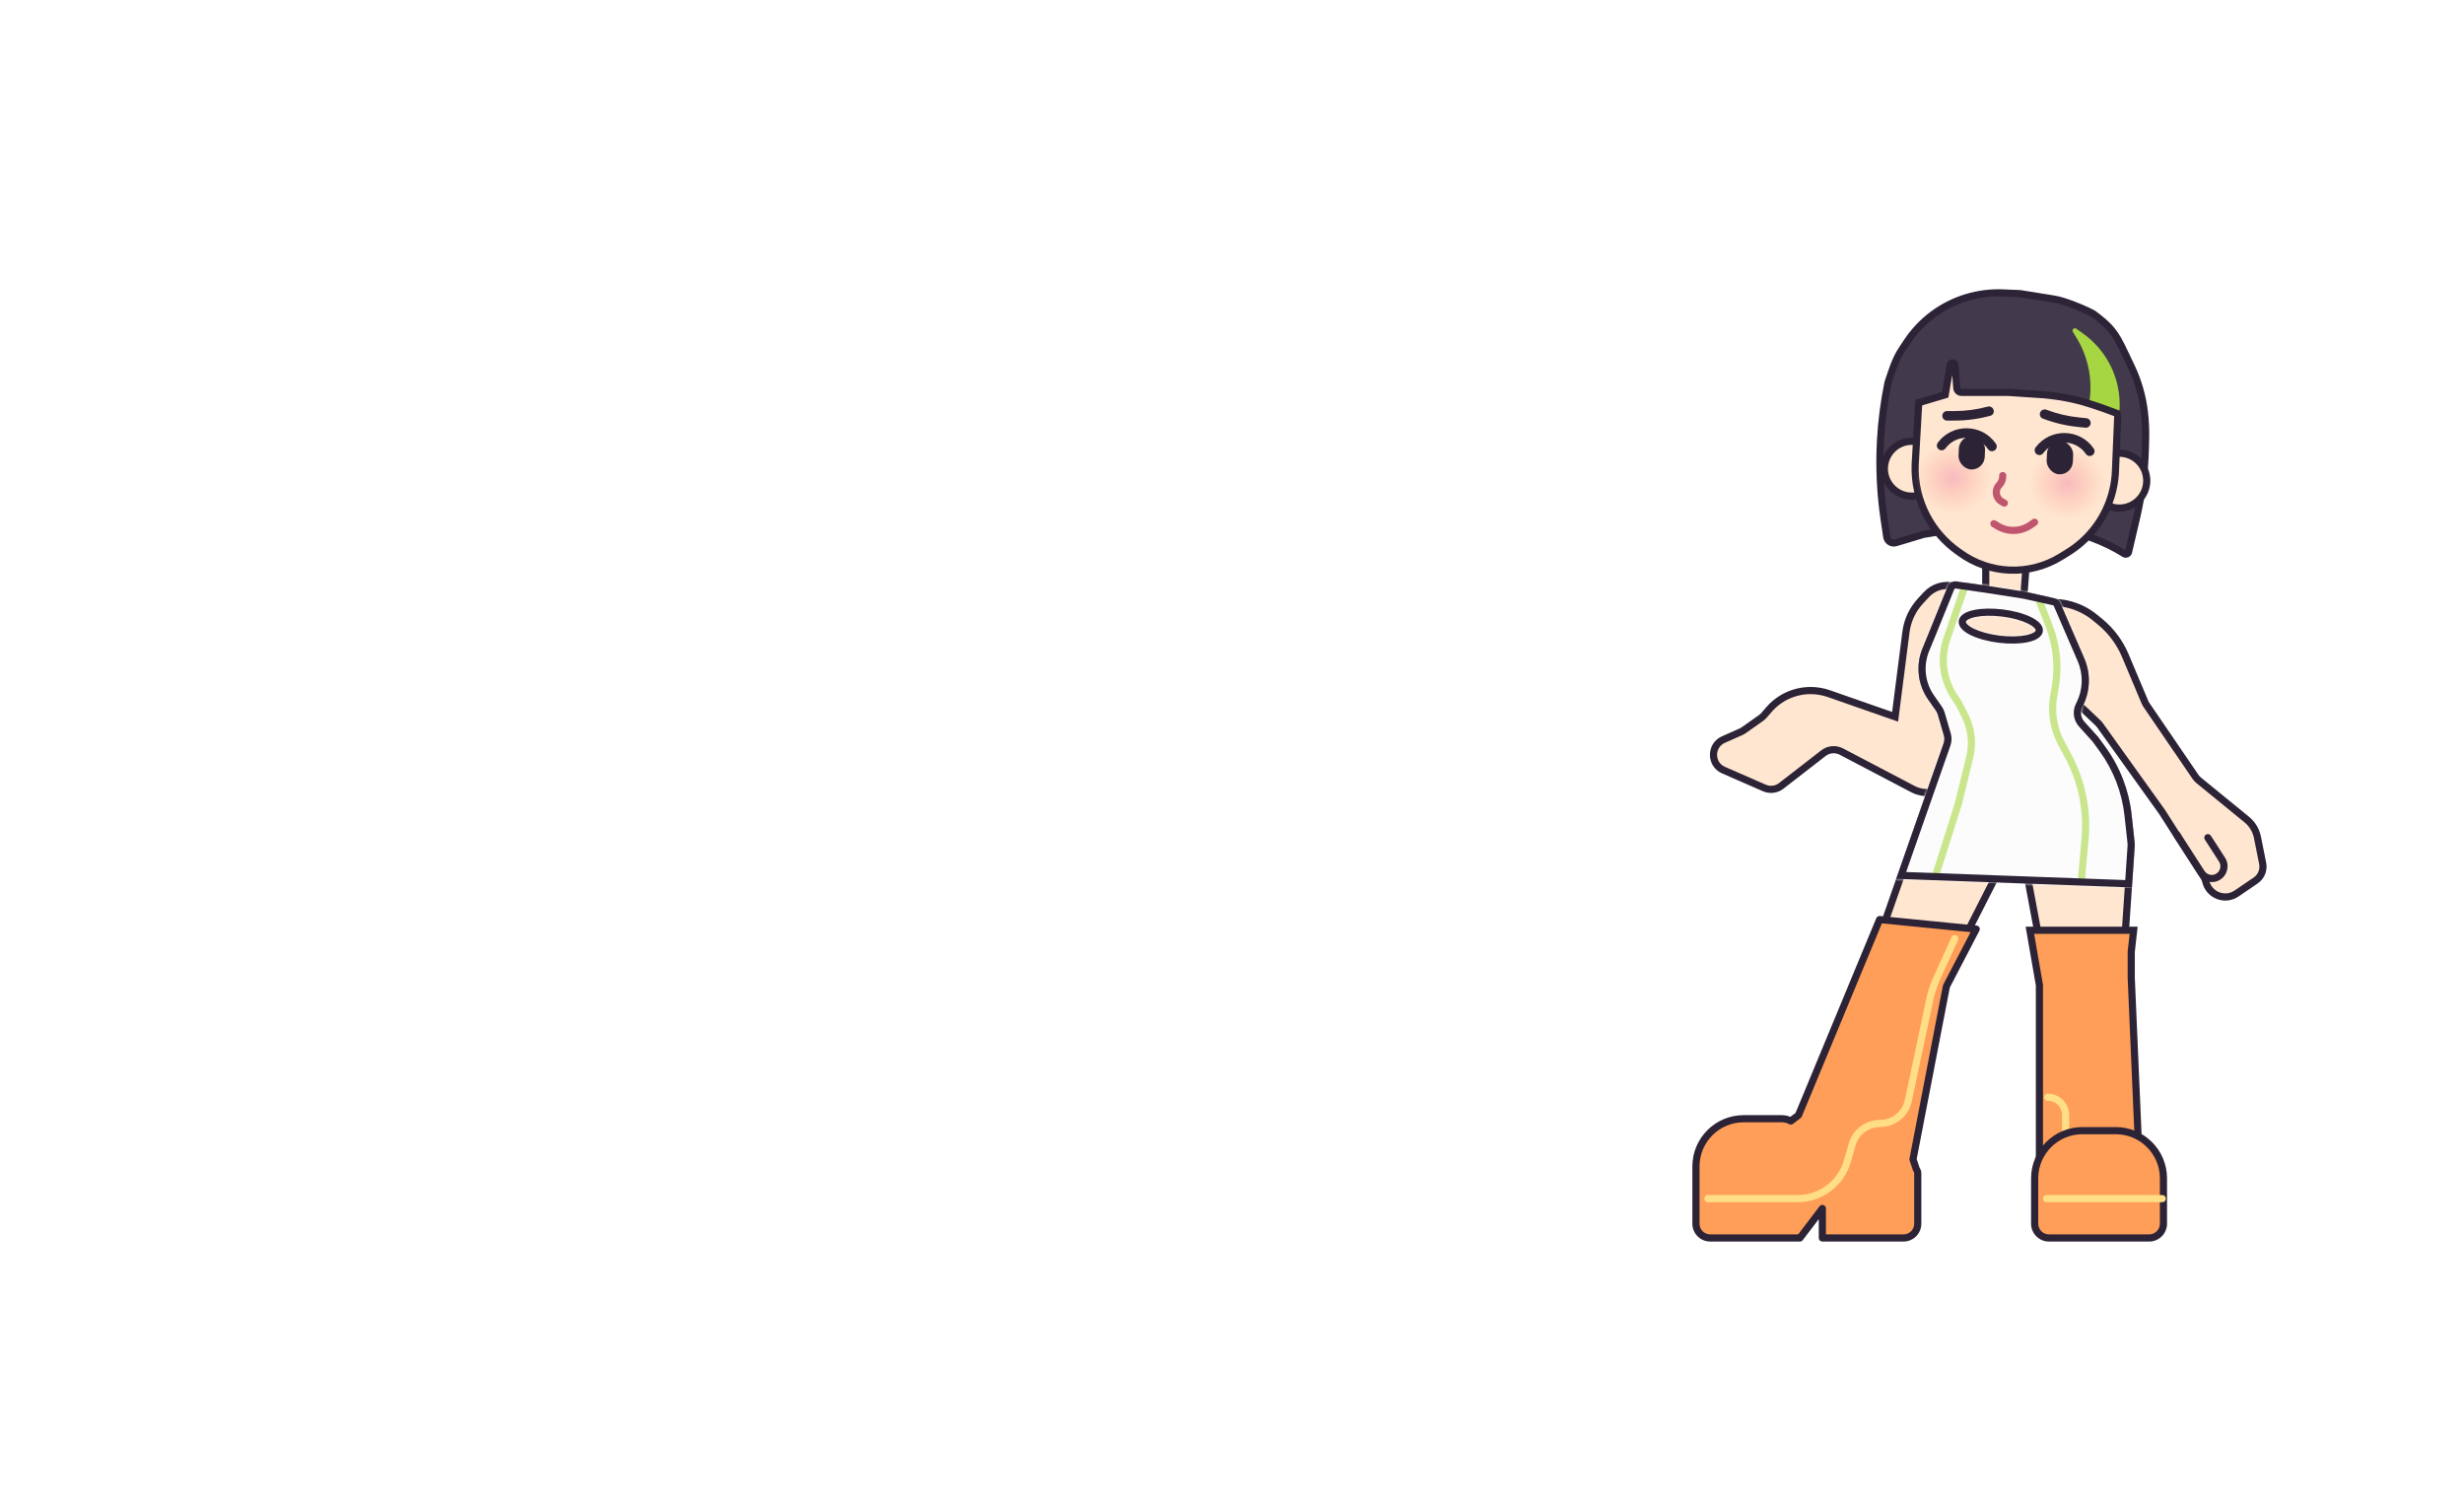 <svg width="1033" height="632" viewBox="0 0 1033 632" fill="none" xmlns="http://www.w3.org/2000/svg">
<mask id="mask0_280_2268" style="mask-type:alpha" maskUnits="userSpaceOnUse" x="0" y="0" width="1032" height="632">
<path d="M31.613 17.243C32.11 7.58 40.09 0 49.766 0H1013.36C1023.77 0 1032.05 8.718 1031.52 19.11L1000.89 614.757C1000.39 624.42 992.41 632 982.734 632H19.135C8.73 632 0.448 623.282 0.983 612.89L31.613 17.243Z" fill="#FF0000"/>
</mask>
<g mask="url(#mask0_280_2268)">
<path d="M797.289 146.633L799.461 143.352C805.379 134.414 814.233 127.826 824.494 124.726C829.415 123.239 834.551 122.589 839.688 122.801L846.916 123.1L861.269 125.414C865.589 126.11 873.645 129.427 877.499 131.5C884.999 137 886.864 139.744 890.454 147.278L893.503 153.677C896.362 159.677 898.22 166.105 899.002 172.705C899.45 176.481 899.623 180.284 899.519 184.084L899.394 188.667C899.134 198.198 897.91 207.678 895.743 216.963L892.357 231.467C892.181 232.22 891.318 232.578 890.662 232.17C881.977 226.78 872.286 223.215 862.18 221.692L856.683 220.863C846.289 219.297 835.716 219.342 825.336 220.997L806.499 224L794.82 227.504C793.069 228.029 791.258 226.879 790.99 225.07L789.91 217.779C788.307 206.954 787.786 195.995 788.355 185.066C788.784 176.837 789.845 168.573 791.499 160.5C793.078 155.765 794.534 150.795 797.289 146.633Z" fill="#42394D" stroke="#2C2336" stroke-width="3" stroke-linecap="round"/>
<path d="M805.11 251.981L807.614 249.277C810.621 246.029 815.174 244.704 819.455 245.83C820.923 246.217 821.897 247.608 821.757 249.121L817 300.5V326.412C817 327.726 816.381 328.964 815.329 329.753C811.463 332.653 806.273 333.07 801.993 330.826L771.985 315.09C769.557 313.817 766.61 314.078 764.444 315.757L746.783 329.454C744.759 331.023 742.04 331.362 739.692 330.338L722.563 322.858C716.984 320.423 716.958 312.519 722.521 310.046L729.87 306.78C730.289 306.594 730.689 306.367 731.064 306.102L738.299 300.994C738.765 300.666 739.188 300.282 739.56 299.851L741.585 297.507C745.976 292.423 752.362 289.5 759.08 289.5C761.675 289.5 764.251 289.937 766.701 290.792L794.5 300.5L799.046 264.961C799.666 260.108 801.786 255.571 805.11 251.981Z" fill="#FFE6D1" stroke="#2C2336" stroke-width="3" stroke-linecap="round"/>
<path d="M880.478 260.707L878.33 258.934C871.514 253.312 862.38 251.251 853.798 253.349C849.359 254.434 847.092 259.422 849.242 263.454L860.464 284.495C860.819 285.161 861.279 285.764 861.826 286.283L879.513 303.039C879.837 303.346 880.131 303.682 880.39 304.045L906.5 340.5L913.5 351.5L923.928 367.616C924.306 368.201 924.58 368.847 924.737 369.526C926.066 375.285 932.77 377.907 937.653 374.577L945.67 369.111C947.992 367.528 949.142 364.71 948.591 361.955L946.414 351.072C945.823 348.116 944.223 345.458 941.888 343.551L921.784 327.14C921.264 326.716 920.808 326.218 920.429 325.664L899.897 295.581C899.633 295.195 899.409 294.783 899.227 294.351L891.032 274.89C888.712 269.379 885.091 264.512 880.478 260.707Z" fill="#FFE6D1" stroke="#2C2336" stroke-width="3" stroke-linecap="round"/>
<path d="M832.5 247V236.5C832.5 232.634 835.634 229.5 839.5 229.5H842.455C846.528 229.5 849.74 232.963 849.436 237.024L848.5 249.5L858.513 251.725C860.703 252.212 862.528 253.719 863.419 255.778L872.428 276.592C875.009 282.556 874.822 289.357 871.915 295.169L871.634 295.733C870.346 298.307 870.766 301.407 872.691 303.546L878.5 310L881.422 314.018C887.371 322.197 891.077 331.789 892.174 341.842L893.433 353.386C893.478 353.795 893.486 354.206 893.458 354.616L890.5 398.5L893.189 471.545C893.378 476.693 896.563 481.253 901.33 483.203C903.247 483.988 904.5 485.853 904.5 487.925V490.5C904.5 498.232 898.232 504.5 890.5 504.5H864.166C862.755 504.5 861.377 504.074 860.213 503.277L856.858 500.982C854.278 499.217 853.181 495.956 854.17 492.991L858.141 481.078C858.379 480.364 858.5 479.616 858.5 478.864V413.651C858.5 413.218 858.46 412.786 858.38 412.361L848.636 360.392C848.267 358.425 846.55 357 844.549 357C842.985 357 841.553 357.878 840.844 359.272L813.96 412.096C813.655 412.696 813.438 413.336 813.315 413.997L808.5 440L803 474L795.927 499.379C795.084 502.406 792.326 504.5 789.184 504.5H747.5H725.939C724.999 504.5 724.079 504.232 723.286 503.728L720.992 502.268C713.963 497.794 712.187 488.306 717.123 481.593C719.269 478.674 722.57 476.82 726.18 476.506L750.751 474.369C753.361 474.143 755.625 472.478 756.62 470.055L786 398.5L816.258 312.119C816.74 310.741 816.78 309.246 816.371 307.845L813.823 299.108C813.609 298.374 813.276 297.68 812.838 297.054L809.589 292.413C805.484 286.548 804.649 278.995 807.375 272.375L810 266L816.445 250.078C817.652 247.095 820.738 245.32 823.923 245.775L832.5 247Z" fill="#FFE6D1" stroke="#2C2336" stroke-width="3" stroke-linecap="round"/>
<circle cx="801.5" cy="196.5" r="11.5" fill="#FFE6D1" stroke="#2C2336" stroke-width="3" stroke-linecap="round"/>
<circle cx="888.5" cy="201.5" r="11.5" fill="#FFE6D1" stroke="#2C2336" stroke-width="3" stroke-linecap="round"/>
<path d="M804.968 158.896L805.152 154.475C809.05 143.774 817.37 135.272 827.984 131.142C833.072 129.162 838.515 128.257 843.97 128.482L852.085 128.818C857.732 129.052 863.241 130.631 868.153 133.424C873.816 136.645 878.483 141.362 881.642 147.06L882.633 148.848C886.44 155.715 888.283 163.498 887.958 171.343L887.297 187.324L886.876 197.498C886.505 206.466 883.279 215.081 877.667 222.086C874.653 225.849 871.016 229.066 866.914 231.597L864.008 233.391C857.558 237.37 850.066 239.329 842.495 239.016C835.082 238.709 827.922 236.238 821.898 231.908L820.63 230.997C815.388 227.229 811.071 222.32 808.004 216.64C804.361 209.893 802.606 202.289 802.923 194.629L804.968 158.896Z" fill="#FFE6D1" stroke="#2C2336" stroke-width="3" stroke-linecap="round"/>
<ellipse cx="866.653" cy="202.483" rx="16" ry="15" transform="rotate(2.369 866.653 202.483)" fill="url(#paint0_radial_280_2268)" fill-opacity="0.7"/>
<ellipse cx="818.694" cy="200.5" rx="16" ry="15" transform="rotate(2.369 818.694 200.5)" fill="url(#paint1_radial_280_2268)" fill-opacity="0.7"/>
<path d="M839.616 199.363L839.59 199.997C839.54 201.2 839.062 202.345 838.241 203.227L838.134 203.342C837.568 203.949 837.182 204.701 837.018 205.514V205.514C836.632 207.433 837.533 209.381 839.246 210.327L840.283 210.901" stroke="#BF566E" stroke-width="3" stroke-linecap="round"/>
<path d="M835.921 219.561L837.434 220.489C839.494 221.752 841.872 222.401 844.289 222.36V222.36C846.835 222.316 849.309 221.508 851.39 220.041L852.962 218.932" stroke="#BF566E" stroke-width="3" stroke-linecap="round"/>
<path d="M817.639 152.977L815.501 165.5L797.064 171L801 149.5L820.359 130L842.001 125.5L858.499 128L872.499 132L880.999 138L892.499 160.5L893.624 175.579L881.248 171L877.014 169.584C871.355 167.692 865.509 166.416 859.576 165.777L857.001 165.5L842.001 164.5L822.353 164.5C821.308 164.5 820.439 163.695 820.359 162.653L819.622 153.069C819.531 151.894 817.837 151.816 817.639 152.977Z" fill="#42394D"/>
<path d="M870.531 141.596L869.034 139.145C868.467 138.218 869.578 137.18 870.465 137.808L873.175 139.728C876.697 142.223 879.751 145.32 882.197 148.876C886.924 155.752 889.164 164.035 888.549 172.356L888.501 173L876.002 168.5L876.214 166.302C877.049 157.668 875.054 148.997 870.531 141.596Z" fill="#A6D641"/>
<path d="M880.75 172.415L876.539 171.007C870.982 169.149 865.242 167.896 859.416 167.269L856.872 166.995L841.952 166.001L822.354 166.001C820.525 166.001 819.005 164.593 818.864 162.769L818.437 157.219L816.823 166.671L802.856 170.838L803.001 167.664L814.18 164.329L816.161 152.725C816.657 149.821 820.892 150.016 821.118 152.954L821.855 162.539C821.875 162.799 822.093 163.001 822.354 163.001L842.052 163.001L857.132 164.006L859.738 164.286C865.777 164.936 871.729 166.236 877.49 168.162L881.747 169.585L889.003 172.27L889.003 175.469L880.75 172.415Z" fill="#2C2336"/>
<rect x="858.385" y="184.626" width="11" height="14" rx="5.5" transform="rotate(2.369 858.385 184.626)" fill="#2C2336"/>
<rect x="821.438" y="182.598" width="11" height="14" rx="5.5" transform="rotate(2.369 821.438 182.598)" fill="#2C2336"/>
<path d="M835.115 187.162V187.162C830.073 179.825 819.307 179.63 814.002 186.779V186.779" stroke="#2C2336" stroke-width="4" stroke-linecap="round"/>
<path d="M876.113 189.162V189.162C871.071 181.825 860.305 181.63 855 188.779V188.779" stroke="#2C2336" stroke-width="4" stroke-linecap="round"/>
<path fill-rule="evenodd" clip-rule="evenodd" d="M835.791 171.822C836.12 172.876 835.534 174.001 834.468 174.293C829.565 175.638 824.5 176.321 819.41 176.321H816.291C815.186 176.321 814.291 175.426 814.291 174.321V174.321C814.291 173.217 815.186 172.321 816.291 172.321H819.41C824.096 172.321 828.758 171.699 833.275 170.473C834.341 170.183 835.462 170.767 835.791 171.822V171.822Z" fill="#2C2336"/>
<path fill-rule="evenodd" clip-rule="evenodd" d="M855.333 172.874C854.9 173.89 855.371 175.068 856.402 175.465C861.147 177.293 866.118 178.478 871.183 178.987L874.286 179.298C875.385 179.409 876.365 178.607 876.476 177.508V177.508C876.586 176.409 875.784 175.429 874.685 175.318L871.582 175.007C866.92 174.539 862.343 173.454 857.971 171.783C856.939 171.388 855.766 171.857 855.333 172.874V172.874Z" fill="#2C2336"/>
<path d="M930.035 367.473C927.657 369.006 924.488 368.322 922.954 365.945L913.11 350.683L921.719 345.131L931.562 360.393C933.096 362.77 932.412 365.94 930.035 367.473Z" fill="#FFE6D1"/>
<path d="M930.848 368.734C927.775 370.716 923.676 369.831 921.694 366.758L911.037 350.236L913.542 348.62L915.184 351.131L924.215 365.132C925.299 366.813 927.541 367.297 929.222 366.212C930.903 365.128 931.386 362.887 930.302 361.206L924.35 351.979C923.906 351.289 924.097 350.371 924.78 349.917C925.477 349.453 926.418 349.649 926.872 350.352L932.823 359.58C934.805 362.653 933.921 366.751 930.848 368.734Z" fill="#2C2336"/>
<mask id="mask1_280_2268" style="mask-type:alpha" maskUnits="userSpaceOnUse" x="794" y="243" width="101" height="130">
<path fill-rule="evenodd" clip-rule="evenodd" d="M832.501 247L820.051 245.221C819.141 245.091 818.259 245.599 817.914 246.451L810.001 266L807.376 272.375C804.65 278.995 805.485 286.548 809.591 292.413L812.839 297.054C813.278 297.681 813.61 298.374 813.825 299.108L816.373 307.845C816.781 309.246 816.742 310.741 816.259 312.119L797.035 367L892.389 370.5L893.46 354.616C893.487 354.206 893.479 353.795 893.434 353.386L892.175 341.842C891.078 331.789 887.372 322.197 881.424 314.018L878.501 310L872.693 303.546C870.767 301.407 870.348 298.307 871.635 295.733L871.917 295.169C874.823 289.357 875.011 282.556 872.429 276.592L862.407 253.437C862.152 252.848 861.631 252.418 861.005 252.279L848.501 249.5L832.501 247ZM838.13 267.968C847.037 269.063 854.561 267.492 854.934 264.459C855.307 261.426 848.388 258.079 839.48 256.983C830.573 255.888 823.049 257.459 822.676 260.492C822.303 263.526 829.222 266.873 838.13 267.968Z" fill="white"/>
<path d="M820.051 245.221L820.263 243.736L820.263 243.736L820.051 245.221ZM832.501 247L832.733 245.518L832.723 245.517L832.713 245.515L832.501 247ZM817.914 246.451L816.524 245.888L817.914 246.451ZM810.001 266L811.388 266.571L811.392 266.563L810.001 266ZM807.376 272.375L805.989 271.804L805.989 271.804L807.376 272.375ZM809.591 292.413L808.362 293.274L808.362 293.274L809.591 292.413ZM812.839 297.054L814.068 296.194L814.068 296.194L812.839 297.054ZM813.825 299.108L815.265 298.688L815.265 298.688L813.825 299.108ZM816.373 307.845L814.933 308.265L814.933 308.265L816.373 307.845ZM816.259 312.119L814.843 311.623L814.843 311.623L816.259 312.119ZM797.035 367L795.619 366.504L794.947 368.424L796.98 368.499L797.035 367ZM892.389 370.5L892.334 371.999L893.788 372.052L893.885 370.601L892.389 370.5ZM893.46 354.616L894.956 354.717L894.956 354.717L893.46 354.616ZM893.434 353.386L891.943 353.549L891.943 353.549L893.434 353.386ZM892.175 341.842L893.666 341.68L893.666 341.68L892.175 341.842ZM878.501 310L879.714 309.118L879.668 309.055L879.616 308.997L878.501 310ZM872.693 303.546L873.808 302.543L873.808 302.543L872.693 303.546ZM871.635 295.733L872.976 296.404L872.976 296.404L871.635 295.733ZM871.917 295.169L870.575 294.499L870.575 294.499L871.917 295.169ZM872.429 276.592L873.806 275.996L873.806 275.996L872.429 276.592ZM862.407 253.437L861.03 254.032L861.03 254.032L862.407 253.437ZM861.005 252.279L860.68 253.743L860.68 253.743L861.005 252.279ZM848.501 249.5L848.827 248.036L848.78 248.025L848.733 248.018L848.501 249.5ZM854.934 264.459L853.445 264.276L853.445 264.276L854.934 264.459ZM839.48 256.983L839.663 255.495L839.663 255.495L839.48 256.983ZM822.676 260.492L824.165 260.675L824.165 260.675L822.676 260.492ZM819.839 246.706L832.289 248.485L832.713 245.515L820.263 243.736L819.839 246.706ZM819.304 247.014C819.391 246.801 819.611 246.674 819.839 246.706L820.263 243.736C818.67 243.509 817.127 244.397 816.524 245.888L819.304 247.014ZM811.392 266.563L819.304 247.014L816.524 245.888L808.611 265.437L811.392 266.563ZM808.763 272.946L811.388 266.571L808.614 265.429L805.989 271.804L808.763 272.946ZM810.819 291.553C807.007 286.107 806.232 279.093 808.763 272.946L805.989 271.804C803.069 278.897 803.963 286.989 808.362 293.274L810.819 291.553ZM814.068 296.194L810.819 291.553L808.362 293.274L811.61 297.914L814.068 296.194ZM815.265 298.688C815.005 297.797 814.6 296.955 814.068 296.194L811.61 297.914C811.955 298.406 812.216 298.952 812.385 299.528L815.265 298.688ZM817.813 307.425L815.265 298.688L812.385 299.528L814.933 308.265L817.813 307.425ZM817.675 312.615C818.261 310.941 818.309 309.127 817.813 307.425L814.933 308.265C815.254 309.366 815.223 310.54 814.843 311.623L817.675 312.615ZM798.451 367.496L817.675 312.615L814.843 311.623L795.619 366.504L798.451 367.496ZM892.444 369.001L797.09 365.501L796.98 368.499L892.334 371.999L892.444 369.001ZM891.963 354.515L890.892 370.399L893.885 370.601L894.956 354.717L891.963 354.515ZM891.943 353.549C891.978 353.87 891.985 354.193 891.963 354.515L894.956 354.717C894.99 354.219 894.98 353.719 894.925 353.223L891.943 353.549ZM890.684 342.005L891.943 353.549L894.925 353.223L893.666 341.68L890.684 342.005ZM880.211 314.901C886.005 322.868 889.615 332.212 890.684 342.005L893.666 341.68C892.541 331.366 888.739 321.526 882.637 313.136L880.211 314.901ZM877.288 310.882L880.211 314.901L882.637 313.136L879.714 309.118L877.288 310.882ZM871.578 304.55L877.386 311.003L879.616 308.997L873.808 302.543L871.578 304.55ZM870.293 295.062C868.73 298.188 869.24 301.952 871.578 304.55L873.808 302.543C872.295 300.862 871.965 298.426 872.976 296.404L870.293 295.062ZM870.575 294.499L870.293 295.062L872.976 296.404L873.258 295.84L870.575 294.499ZM871.052 277.188C873.458 282.745 873.283 289.082 870.575 294.499L873.258 295.84C876.363 289.631 876.563 282.367 873.806 275.996L871.052 277.188ZM861.03 254.032L871.052 277.188L873.806 275.996L863.783 252.841L861.03 254.032ZM860.68 253.743C860.836 253.778 860.966 253.885 861.03 254.032L863.783 252.841C863.338 251.811 862.426 251.058 861.33 250.814L860.68 253.743ZM848.176 250.964L860.68 253.743L861.33 250.814L848.827 248.036L848.176 250.964ZM832.27 248.482L848.27 250.982L848.733 248.018L832.733 245.518L832.27 248.482ZM853.445 264.276C853.43 264.396 853.319 264.728 852.612 265.167C851.92 265.596 850.854 265.995 849.425 266.293C846.585 266.887 842.648 267.012 838.313 266.479L837.946 269.457C842.518 270.019 846.798 269.907 850.039 269.23C851.651 268.893 853.092 268.399 854.194 267.715C855.281 267.041 856.251 266.038 856.422 264.642L853.445 264.276ZM839.297 258.472C843.633 259.005 847.422 260.081 850.034 261.345C851.347 261.98 852.285 262.626 852.853 263.21C853.432 263.807 853.46 264.156 853.445 264.276L856.422 264.642C856.594 263.246 855.897 262.039 855.005 261.12C854.102 260.19 852.824 259.362 851.34 258.644C848.36 257.202 844.235 256.057 839.663 255.495L839.297 258.472ZM824.165 260.675C824.18 260.555 824.291 260.223 824.998 259.785C825.69 259.355 826.756 258.956 828.184 258.658C831.025 258.065 834.962 257.939 839.297 258.472L839.663 255.495C835.091 254.932 830.812 255.044 827.571 255.721C825.958 256.058 824.517 256.552 823.416 257.236C822.328 257.911 821.359 258.913 821.187 260.309L824.165 260.675ZM838.313 266.479C833.977 265.946 830.188 264.87 827.576 263.607C826.262 262.971 825.324 262.326 824.757 261.741C824.178 261.144 824.15 260.796 824.165 260.675L821.187 260.309C821.016 261.706 821.713 262.913 822.605 263.831C823.508 264.761 824.786 265.59 826.269 266.307C829.25 267.749 833.374 268.894 837.946 269.457L838.313 266.479Z" fill="#2C2336"/>
</mask>
<g mask="url(#mask1_280_2268)">
<rect x="774" y="228" width="143" height="159" fill="#FCFCFC"/>
<path d="M855 252L859.094 262.51C862.302 270.743 863.168 279.704 861.595 288.4L861.031 291.517C860.35 295.286 860.374 299.15 861.102 302.91V302.91C861.697 305.981 862.754 308.943 864.237 311.696L866.995 316.817C869.653 321.752 871.627 327.026 872.862 332.493V332.493C874.279 338.759 874.71 345.207 874.139 351.605L872.5 370" stroke="#CAE68D" stroke-width="3"/>
<path d="M823.5 246.5L817 265.5L816.321 267.412C813.297 275.935 814.593 285.395 819.797 292.791V292.791C820.598 293.929 821.312 295.125 821.935 296.369L823.835 300.17C825.588 303.675 826.5 307.54 826.5 311.459V311.459C826.5 313.479 826.258 315.492 825.778 317.454L821 337L811.5 367" stroke="#CAE68D" stroke-width="3"/>
</g>
<path d="M820.051 245.221L820.263 243.736L820.263 243.736L820.051 245.221ZM832.501 247L832.733 245.518L832.723 245.517L832.713 245.515L832.501 247ZM817.914 246.451L816.524 245.888L817.914 246.451ZM810.001 266L811.388 266.571L811.392 266.563L810.001 266ZM807.376 272.375L805.989 271.804L805.989 271.804L807.376 272.375ZM809.591 292.413L808.362 293.274L808.362 293.274L809.591 292.413ZM812.839 297.054L814.068 296.194L814.068 296.194L812.839 297.054ZM813.825 299.108L815.265 298.688L815.265 298.688L813.825 299.108ZM816.373 307.845L814.933 308.265L814.933 308.265L816.373 307.845ZM816.259 312.119L814.843 311.623L814.843 311.623L816.259 312.119ZM797.035 367L795.619 366.504L794.947 368.424L796.98 368.499L797.035 367ZM892.389 370.5L892.334 371.999L893.788 372.052L893.885 370.601L892.389 370.5ZM893.46 354.616L894.956 354.717L894.956 354.717L893.46 354.616ZM893.434 353.386L891.943 353.549L891.943 353.549L893.434 353.386ZM892.175 341.842L893.666 341.68L893.666 341.68L892.175 341.842ZM878.501 310L879.714 309.118L879.668 309.055L879.616 308.997L878.501 310ZM872.693 303.546L873.808 302.543L873.808 302.543L872.693 303.546ZM871.635 295.733L872.976 296.404L872.976 296.404L871.635 295.733ZM871.917 295.169L870.575 294.499L870.575 294.499L871.917 295.169ZM872.429 276.592L873.806 275.996L873.806 275.996L872.429 276.592ZM862.407 253.437L861.03 254.032L861.03 254.032L862.407 253.437ZM861.005 252.279L860.68 253.743L860.68 253.743L861.005 252.279ZM848.501 249.5L848.827 248.036L848.78 248.025L848.733 248.018L848.501 249.5ZM854.934 264.459L853.445 264.276L853.445 264.276L854.934 264.459ZM839.48 256.983L839.663 255.495L839.663 255.495L839.48 256.983ZM822.676 260.492L824.165 260.675L824.165 260.675L822.676 260.492ZM819.839 246.706L832.289 248.485L832.713 245.515L820.263 243.736L819.839 246.706ZM819.304 247.014C819.391 246.801 819.611 246.674 819.839 246.706L820.263 243.736C818.67 243.509 817.127 244.397 816.524 245.888L819.304 247.014ZM811.392 266.563L819.304 247.014L816.524 245.888L808.611 265.437L811.392 266.563ZM808.763 272.946L811.388 266.571L808.614 265.429L805.989 271.804L808.763 272.946ZM810.819 291.553C807.007 286.107 806.232 279.093 808.763 272.946L805.989 271.804C803.069 278.897 803.963 286.989 808.362 293.274L810.819 291.553ZM814.068 296.194L810.819 291.553L808.362 293.274L811.61 297.914L814.068 296.194ZM815.265 298.688C815.005 297.797 814.6 296.955 814.068 296.194L811.61 297.914C811.955 298.406 812.216 298.952 812.385 299.528L815.265 298.688ZM817.813 307.425L815.265 298.688L812.385 299.528L814.933 308.265L817.813 307.425ZM817.675 312.615C818.261 310.941 818.309 309.127 817.813 307.425L814.933 308.265C815.254 309.366 815.223 310.54 814.843 311.623L817.675 312.615ZM798.451 367.496L817.675 312.615L814.843 311.623L795.619 366.504L798.451 367.496ZM892.444 369.001L797.09 365.501L796.98 368.499L892.334 371.999L892.444 369.001ZM891.963 354.515L890.892 370.399L893.885 370.601L894.956 354.717L891.963 354.515ZM891.943 353.549C891.978 353.87 891.985 354.193 891.963 354.515L894.956 354.717C894.99 354.219 894.98 353.719 894.925 353.223L891.943 353.549ZM890.684 342.005L891.943 353.549L894.925 353.223L893.666 341.68L890.684 342.005ZM880.211 314.901C886.005 322.868 889.615 332.212 890.684 342.005L893.666 341.68C892.541 331.366 888.739 321.526 882.637 313.136L880.211 314.901ZM877.288 310.882L880.211 314.901L882.637 313.136L879.714 309.118L877.288 310.882ZM871.578 304.55L877.386 311.003L879.616 308.997L873.808 302.543L871.578 304.55ZM870.293 295.062C868.73 298.188 869.24 301.952 871.578 304.55L873.808 302.543C872.295 300.862 871.965 298.426 872.976 296.404L870.293 295.062ZM870.575 294.499L870.293 295.062L872.976 296.404L873.258 295.84L870.575 294.499ZM871.052 277.188C873.458 282.745 873.283 289.082 870.575 294.499L873.258 295.84C876.363 289.631 876.563 282.367 873.806 275.996L871.052 277.188ZM861.03 254.032L871.052 277.188L873.806 275.996L863.783 252.841L861.03 254.032ZM860.68 253.743C860.836 253.778 860.966 253.885 861.03 254.032L863.783 252.841C863.338 251.811 862.426 251.058 861.33 250.814L860.68 253.743ZM848.176 250.964L860.68 253.743L861.33 250.814L848.827 248.036L848.176 250.964ZM832.27 248.482L848.27 250.982L848.733 248.018L832.733 245.518L832.27 248.482ZM853.445 264.276C853.43 264.396 853.319 264.728 852.612 265.167C851.92 265.596 850.854 265.995 849.425 266.293C846.585 266.887 842.648 267.012 838.313 266.479L837.946 269.457C842.518 270.019 846.798 269.907 850.039 269.23C851.651 268.893 853.092 268.399 854.194 267.715C855.281 267.041 856.251 266.038 856.422 264.642L853.445 264.276ZM839.297 258.472C843.633 259.005 847.422 260.081 850.034 261.345C851.347 261.98 852.285 262.626 852.853 263.21C853.432 263.807 853.46 264.156 853.445 264.276L856.422 264.642C856.594 263.246 855.897 262.039 855.005 261.12C854.102 260.19 852.824 259.362 851.34 258.644C848.36 257.202 844.235 256.057 839.663 255.495L839.297 258.472ZM824.165 260.675C824.18 260.555 824.291 260.223 824.998 259.785C825.69 259.355 826.756 258.956 828.184 258.658C831.025 258.065 834.962 257.939 839.297 258.472L839.663 255.495C835.091 254.932 830.812 255.044 827.571 255.721C825.958 256.058 824.517 256.552 823.416 257.236C822.328 257.911 821.359 258.913 821.187 260.309L824.165 260.675ZM838.313 266.479C833.977 265.946 830.188 264.87 827.576 263.607C826.262 262.971 825.324 262.326 824.757 261.741C824.178 261.144 824.15 260.796 824.165 260.675L821.187 260.309C821.016 261.706 821.713 262.913 822.605 263.831C823.508 264.761 824.786 265.59 826.269 266.307C829.25 267.749 833.374 268.894 837.946 269.457L838.313 266.479Z" fill="#2C2336"/>
<path fill-rule="evenodd" clip-rule="evenodd" d="M828.5 389.5L788 385.5L754 467.5L750.802 469.96C749.671 469.348 748.376 469 747 469H731C719.954 469 711 477.954 711 489V513C711 516.314 713.686 519 717 519H754.585L764 506.628V519H798C801.314 519 804 516.314 804 513V492V491.999C804 491.324 803.777 490.701 803.4 490.2L802 485.999L816 413.5L828.5 389.5Z" fill="#FF9E58"/>
<path d="M788 385.5L788.147 384.007C787.49 383.942 786.867 384.315 786.614 384.925L788 385.5ZM828.5 389.5L829.83 390.193C830.06 389.751 830.056 389.224 829.819 388.786C829.582 388.348 829.143 388.056 828.647 388.007L828.5 389.5ZM754 467.5L754.915 468.689C755.123 468.529 755.285 468.317 755.386 468.075L754 467.5ZM750.802 469.96L750.088 471.279C750.609 471.561 751.247 471.51 751.717 471.149L750.802 469.96ZM754.585 519V520.5C755.053 520.5 755.495 520.281 755.779 519.908L754.585 519ZM764 506.628H765.5C765.5 505.984 765.089 505.412 764.479 505.207C763.869 505.001 763.196 505.207 762.806 505.72L764 506.628ZM764 519H762.5C762.5 519.828 763.172 520.5 764 520.5V519ZM804 491.999H805.5L805.5 491.999L804 491.999ZM803.4 490.2L801.977 490.675C802.028 490.828 802.104 490.972 802.201 491.101L803.4 490.2ZM802 485.999L800.527 485.715C800.478 485.968 800.495 486.229 800.577 486.473L802 485.999ZM816 413.5L814.67 412.807C814.603 412.936 814.555 413.073 814.527 413.216L816 413.5ZM787.853 386.993L828.353 390.993L828.647 388.007L788.147 384.007L787.853 386.993ZM755.386 468.075L789.386 386.075L786.614 384.925L752.614 466.925L755.386 468.075ZM751.717 471.149L754.915 468.689L753.085 466.311L749.888 468.771L751.717 471.149ZM747 470.5C748.121 470.5 749.171 470.782 750.088 471.279L751.516 468.64C750.172 467.913 748.632 467.5 747 467.5V470.5ZM731 470.5H747V467.5H731V470.5ZM712.5 489C712.5 478.783 720.783 470.5 731 470.5V467.5C719.126 467.5 709.5 477.126 709.5 489H712.5ZM712.5 513V489H709.5V513H712.5ZM717 517.5C714.515 517.5 712.5 515.485 712.5 513H709.5C709.5 517.142 712.858 520.5 717 520.5V517.5ZM754.585 517.5H717V520.5H754.585V517.5ZM762.806 505.72L753.391 518.092L755.779 519.908L765.194 507.536L762.806 505.72ZM765.5 519V506.628H762.5V519H765.5ZM798 517.5H764V520.5H798V517.5ZM802.5 513C802.5 515.485 800.485 517.5 798 517.5V520.5C802.142 520.5 805.5 517.142 805.5 513H802.5ZM802.5 492V513H805.5V492H802.5ZM802.5 491.999V492H805.5V491.999H802.5ZM802.201 491.101C802.389 491.351 802.5 491.66 802.5 491.999L805.5 491.999C805.5 490.988 805.164 490.051 804.6 489.3L802.201 491.101ZM800.577 486.473L801.977 490.675L804.823 489.726L803.423 485.525L800.577 486.473ZM814.527 413.216L800.527 485.715L803.473 486.283L817.473 413.784L814.527 413.216ZM827.17 388.807L814.67 412.807L817.33 414.193L829.83 390.193L827.17 388.807Z" fill="#2C2336"/>
<g filter="url(#filter0_dd_280_2268)">
<path d="M714 500.5H751.62C761.315 500.5 769.836 494.073 772.5 484.75L774.483 477.81C775.973 472.595 780.739 469 786.162 469V469C791.898 469 796.852 464.988 798.044 459.377L807.101 416.733C807.699 413.919 808.598 411.178 809.784 408.557L817.5 391.5" stroke="#FFDE87" stroke-width="3" stroke-linecap="round" stroke-linejoin="round"/>
</g>
<path d="M855 413L851 390H894.5L893.5 399V410L896.5 479.5L900.5 491H855V413Z" fill="#FF9E58" stroke="#2C2336" stroke-width="3"/>
<g filter="url(#filter1_dd_280_2268)">
<path d="M864 477V465.5C864 461.358 860.642 458 856.5 458V458" stroke="#FFDE87" stroke-width="3" stroke-linecap="round" stroke-linejoin="round"/>
</g>
<path fill-rule="evenodd" clip-rule="evenodd" d="M873 474C861.954 474 853 482.954 853 494V513C853 516.314 855.686 519 859 519H901C904.314 519 907 516.314 907 513V494C907 482.954 898.046 474 887 474H873Z" fill="#FF9E58"/>
<path d="M854.5 494C854.5 483.783 862.783 475.5 873 475.5V472.5C861.126 472.5 851.5 482.126 851.5 494H854.5ZM854.5 513V494H851.5V513H854.5ZM859 517.5C856.515 517.5 854.5 515.485 854.5 513H851.5C851.5 517.142 854.858 520.5 859 520.5V517.5ZM901 517.5H859V520.5H901V517.5ZM905.5 513C905.5 515.485 903.485 517.5 901 517.5V520.5C905.142 520.5 908.5 517.142 908.5 513H905.5ZM905.5 494V513H908.5V494H905.5ZM887 475.5C897.217 475.5 905.5 483.783 905.5 494H908.5C908.5 482.126 898.874 472.5 887 472.5V475.5ZM873 475.5H887V472.5H873V475.5Z" fill="#2C2336"/>
<g filter="url(#filter2_dd_280_2268)">
<path d="M856 500.5L904.5 500.5" stroke="#FFDE87" stroke-width="3" stroke-linecap="round" stroke-linejoin="round"/>
</g>
</g>
<defs>
<filter id="filter0_dd_280_2268" x="693.5" y="371" width="146.5" height="152" filterUnits="userSpaceOnUse" color-interpolation-filters="sRGB">
<feFlood flood-opacity="0" result="BackgroundImageFix"/>
<feColorMatrix in="SourceAlpha" type="matrix" values="0 0 0 0 0 0 0 0 0 0 0 0 0 0 0 0 0 0 127 0" result="hardAlpha"/>
<feOffset dx="1" dy="1"/>
<feGaussianBlur stdDeviation="10"/>
<feComposite in2="hardAlpha" operator="out"/>
<feColorMatrix type="matrix" values="0 0 0 0 1 0 0 0 0 0.871 0 0 0 0 0.529 0 0 0 1 0"/>
<feBlend mode="normal" in2="BackgroundImageFix" result="effect1_dropShadow_280_2268"/>
<feColorMatrix in="SourceAlpha" type="matrix" values="0 0 0 0 0 0 0 0 0 0 0 0 0 0 0 0 0 0 127 0" result="hardAlpha"/>
<feOffset dx="1" dy="1"/>
<feGaussianBlur stdDeviation="10"/>
<feComposite in2="hardAlpha" operator="out"/>
<feColorMatrix type="matrix" values="0 0 0 0 1 0 0 0 0 0.871 0 0 0 0 0.529 0 0 0 1 0"/>
<feBlend mode="normal" in2="effect1_dropShadow_280_2268" result="effect2_dropShadow_280_2268"/>
<feBlend mode="normal" in="SourceGraphic" in2="effect2_dropShadow_280_2268" result="shape"/>
</filter>
<filter id="filter1_dd_280_2268" x="836" y="437.5" width="50.5" height="62" filterUnits="userSpaceOnUse" color-interpolation-filters="sRGB">
<feFlood flood-opacity="0" result="BackgroundImageFix"/>
<feColorMatrix in="SourceAlpha" type="matrix" values="0 0 0 0 0 0 0 0 0 0 0 0 0 0 0 0 0 0 127 0" result="hardAlpha"/>
<feOffset dx="1" dy="1"/>
<feGaussianBlur stdDeviation="10"/>
<feComposite in2="hardAlpha" operator="out"/>
<feColorMatrix type="matrix" values="0 0 0 0 1 0 0 0 0 0.871 0 0 0 0 0.529 0 0 0 1 0"/>
<feBlend mode="normal" in2="BackgroundImageFix" result="effect1_dropShadow_280_2268"/>
<feColorMatrix in="SourceAlpha" type="matrix" values="0 0 0 0 0 0 0 0 0 0 0 0 0 0 0 0 0 0 127 0" result="hardAlpha"/>
<feOffset dx="1" dy="1"/>
<feGaussianBlur stdDeviation="10"/>
<feComposite in2="hardAlpha" operator="out"/>
<feColorMatrix type="matrix" values="0 0 0 0 1 0 0 0 0 0.871 0 0 0 0 0.529 0 0 0 1 0"/>
<feBlend mode="normal" in2="effect1_dropShadow_280_2268" result="effect2_dropShadow_280_2268"/>
<feBlend mode="normal" in="SourceGraphic" in2="effect2_dropShadow_280_2268" result="shape"/>
</filter>
<filter id="filter2_dd_280_2268" x="835.5" y="480" width="91.5" height="43" filterUnits="userSpaceOnUse" color-interpolation-filters="sRGB">
<feFlood flood-opacity="0" result="BackgroundImageFix"/>
<feColorMatrix in="SourceAlpha" type="matrix" values="0 0 0 0 0 0 0 0 0 0 0 0 0 0 0 0 0 0 127 0" result="hardAlpha"/>
<feOffset dx="1" dy="1"/>
<feGaussianBlur stdDeviation="10"/>
<feComposite in2="hardAlpha" operator="out"/>
<feColorMatrix type="matrix" values="0 0 0 0 1 0 0 0 0 0.871 0 0 0 0 0.529 0 0 0 1 0"/>
<feBlend mode="normal" in2="BackgroundImageFix" result="effect1_dropShadow_280_2268"/>
<feColorMatrix in="SourceAlpha" type="matrix" values="0 0 0 0 0 0 0 0 0 0 0 0 0 0 0 0 0 0 127 0" result="hardAlpha"/>
<feOffset dx="1" dy="1"/>
<feGaussianBlur stdDeviation="10"/>
<feComposite in2="hardAlpha" operator="out"/>
<feColorMatrix type="matrix" values="0 0 0 0 1 0 0 0 0 0.871 0 0 0 0 0.529 0 0 0 1 0"/>
<feBlend mode="normal" in2="effect1_dropShadow_280_2268" result="effect2_dropShadow_280_2268"/>
<feBlend mode="normal" in="SourceGraphic" in2="effect2_dropShadow_280_2268" result="shape"/>
</filter>
<radialGradient id="paint0_radial_280_2268" cx="0" cy="0" r="1" gradientUnits="userSpaceOnUse" gradientTransform="translate(866.653 202.483) rotate(90) scale(15 16)">
<stop stop-color="#F5A6B9"/>
<stop offset="1" stop-color="#FFB08E" stop-opacity="0"/>
<stop offset="1" stop-color="#F5A6B9" stop-opacity="0"/>
</radialGradient>
<radialGradient id="paint1_radial_280_2268" cx="0" cy="0" r="1" gradientUnits="userSpaceOnUse" gradientTransform="translate(818.694 200.5) rotate(90) scale(15 16)">
<stop stop-color="#F5A6B9"/>
<stop offset="1" stop-color="#FFB08E" stop-opacity="0"/>
<stop offset="1" stop-color="#F5A6B9" stop-opacity="0"/>
</radialGradient>
</defs>
</svg>
